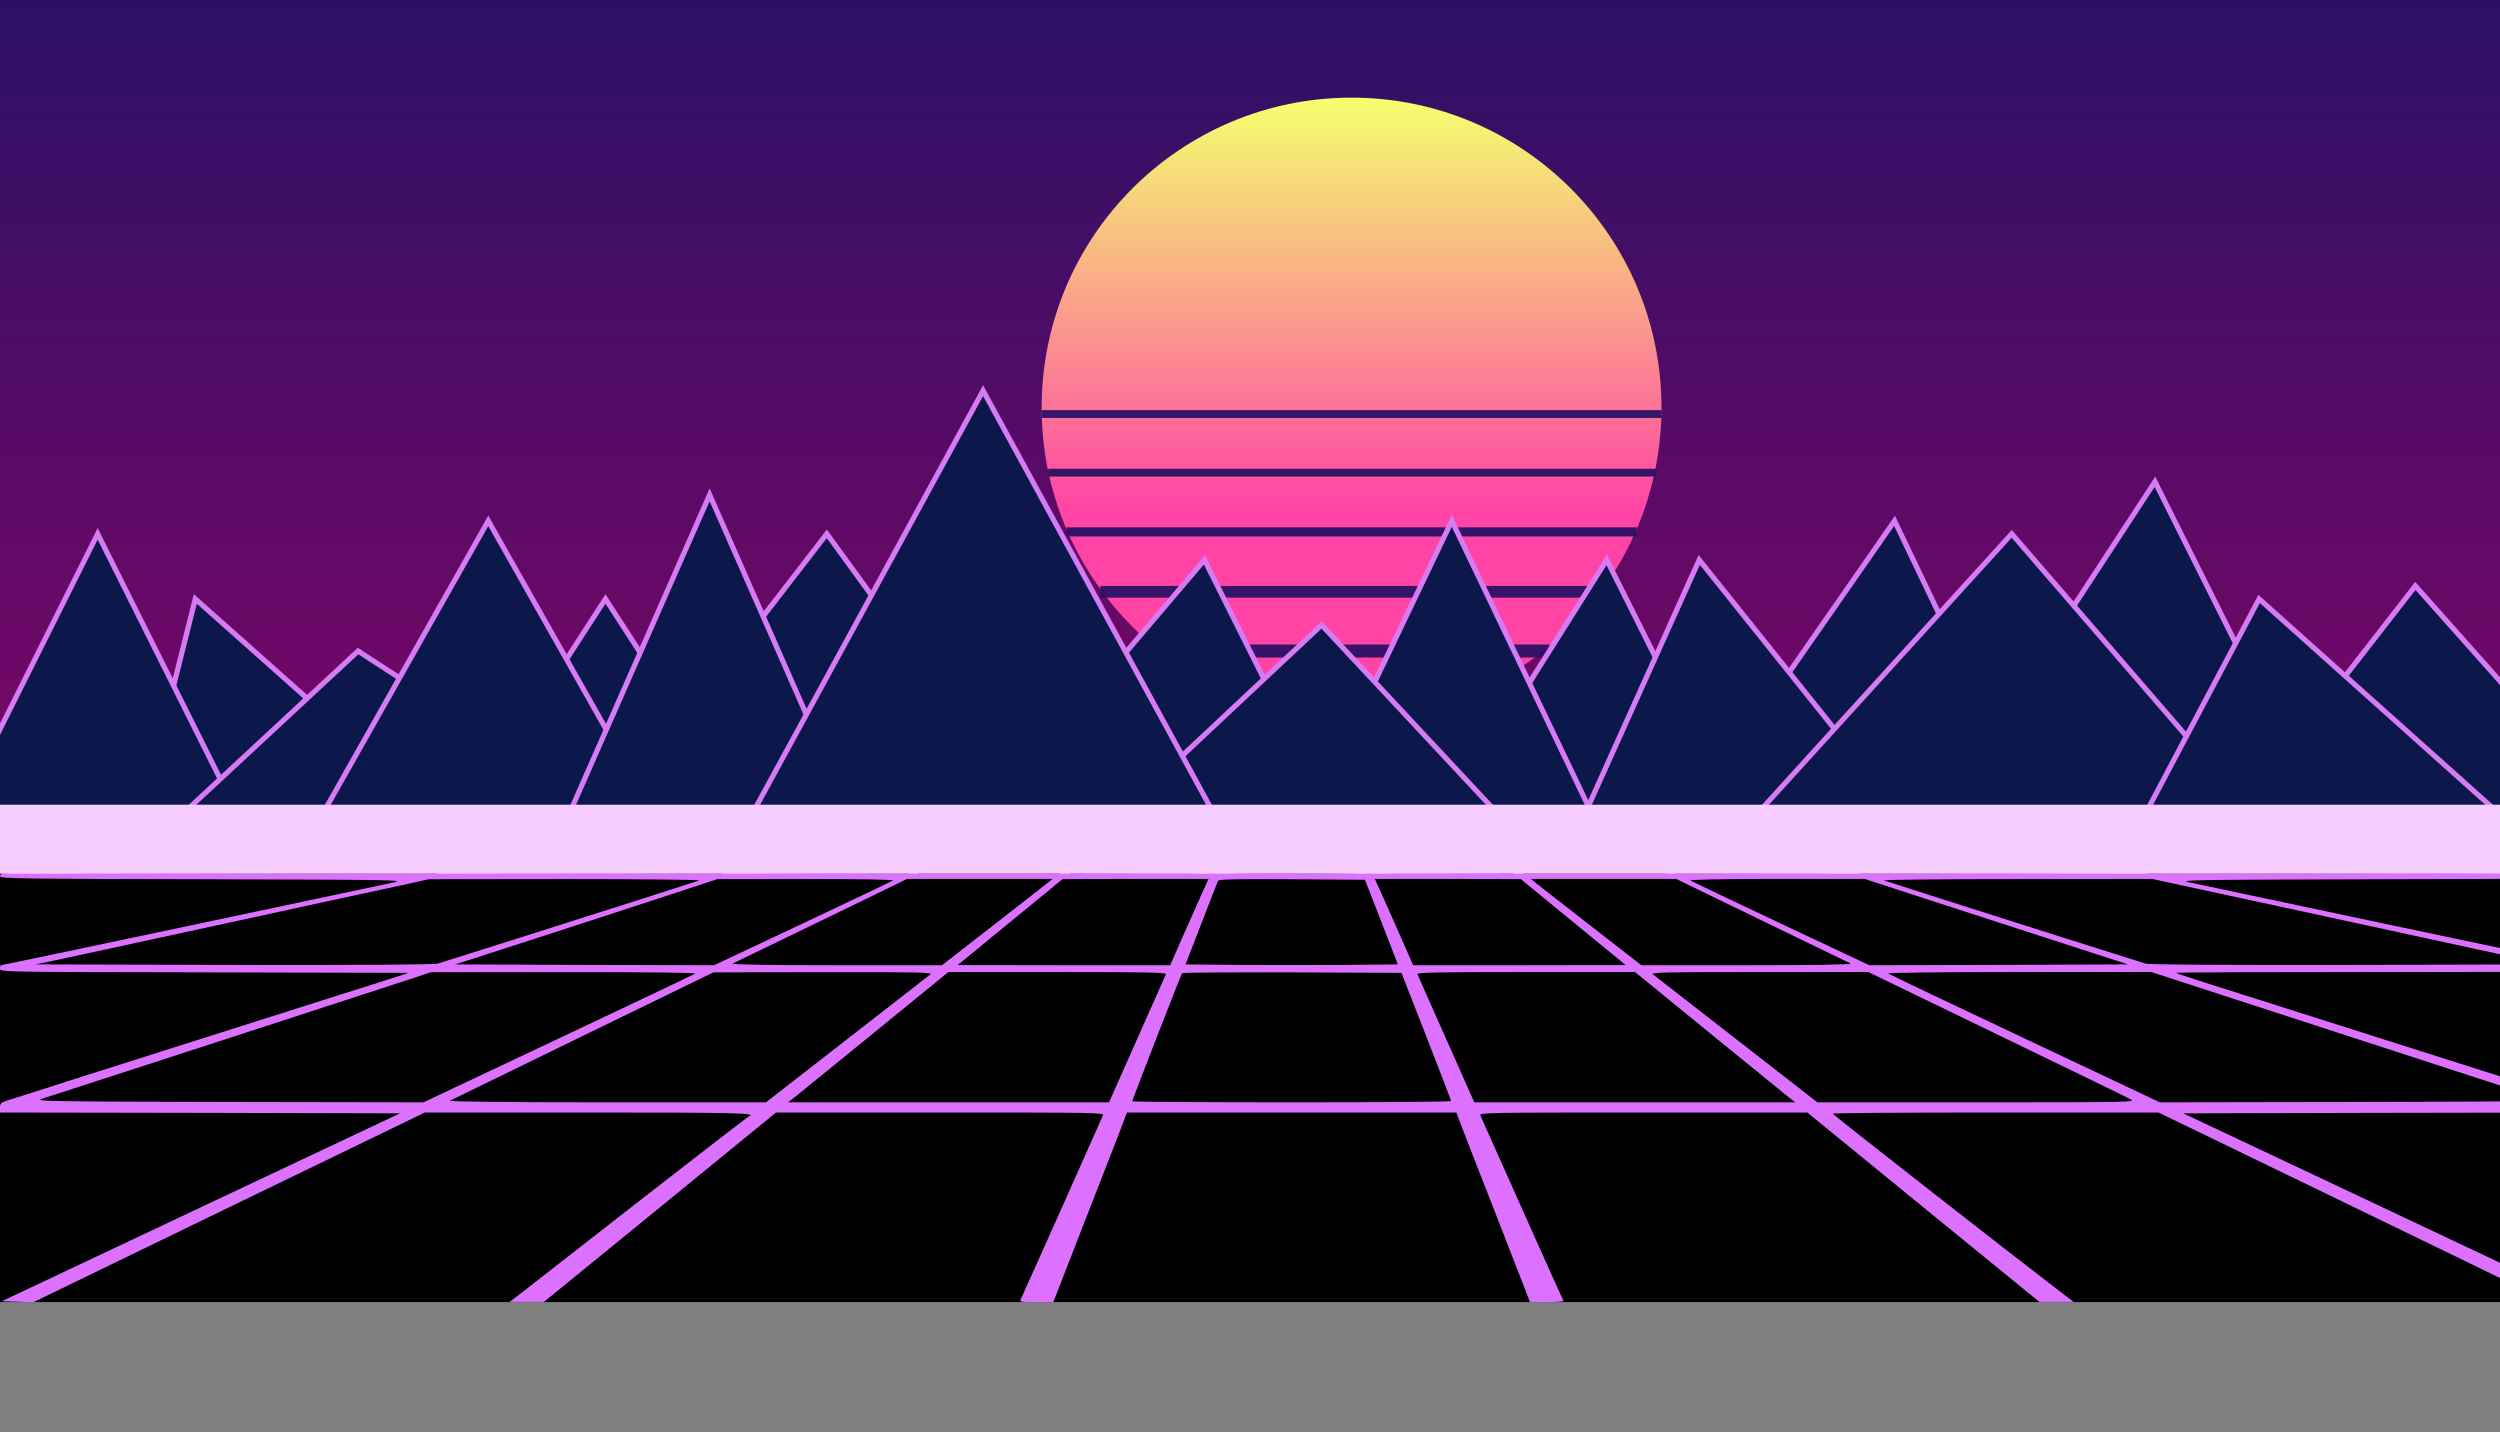 <svg id="bg" xmlns="http://www.w3.org/2000/svg" xmlns:xlink="http://www.w3.org/1999/xlink" width="1920" height="1100" 
style="" viewBox="0 0 1920 1100">
  <rect x="0" y="0" width="1920" height="1100" fill="#808080" stroke="none"/>
  <defs>
    <linearGradient id="linear-gradient-bg" x1="0.5" x2="0.5" y2="1.7" gradientUnits="objectBoundingBox">
      <stop offset="0.001" stop-color="#2b1165"/>
      <stop offset="0.954" stop-color="#A90068"/>
    </linearGradient>
    <linearGradient id="linear-gradient-2" x1="0.5" x2="0.5" y2="0.699" gradientUnits="objectBoundingBox">
      <stop offset="0.001" stop-color="#F5FF6E"/>
      <stop offset="0.954" stop-color="#FF44A5" stop-opacity="0.999"/>
    </linearGradient>
    <linearGradient id="linear-gradient-3" x1="0.5" x2="0.5" y1="0.1" y2="0.95" gradientUnits="objectBoundingBox">
      <stop offset="0.001" stop-color="#000000" stop-opacity="0.9"/>
      <stop offset="0.2" stop-color="#2B00FF" stop-opacity="1"/>
      <stop offset="0.3" stop-color="#2B00FF" stop-opacity="0.9"/>
      <stop offset="0.2" stop-color="#FFFFFF" stop-opacity="1"/>
      <stop offset="0.5" stop-color="#000000" stop-opacity="0.4"/>
      <stop offset="0.6" stop-color="#000000" stop-opacity="1"/>
      <stop offset="0.8" stop-color="#F200FF" stop-opacity="0.8"/>
      <stop offset="1" stop-color="#FFFFFF" stop-opacity="0.9"/>
    </linearGradient>
    <linearGradient id="linear-gradient-4" x1="0.1" x2="2.5" y2="0.99" gradientUnits="objectBoundingBox">
      <stop offset="0"/>
      <stop offset="0.3" stop-color="#1EF0FF"/>
    </linearGradient>
    <linearGradient id="linear-gradient-5" x1="0.1" x2="2.5" y2="0.99" gradientUnits="objectBoundingBox">
      <stop offset="0"/>
      <stop offset="0.3" stop-color="#F200FF"/>
    </linearGradient>
  </defs>
  <rect id="Rectangle_bg_grid" data-name="Rectangle bg Grid" width="1920" height="500" fill="black" transform="translate(0 500)"/>
  <rect id="Rectangle_bg" data-name="Rectangle bg" width="1920" height="600" fill="url(#linear-gradient-bg)"/>
  <circle id="Ellipse_1" data-name="Ellipse 1" cx="0" cy="98" r="238" transform="translate(1038 215)" fill="url(#linear-gradient-2)"
  style="filter: drop-shadow(0 0 58px #F00090); overflow: visible;"
  />
  <g id="Group_1" data-name="Group 1" opacity="0.95" fill="#2b1165" style="filter: drop-shadow(0 0 98px #F00090); overflow: visible;">
    <rect id="Rectangle_2-1" data-name="Rectangle 2" width="476" height="6" transform="translate(800 315)"/>
    <rect id="Rectangle_2-2" data-name="Rectangle 2" width="467" height="6" transform="translate(805 360)"/>
    <rect id="Rectangle_2-3" data-name="Rectangle 2" width="438" height="7" transform="translate(819 405)"/>
    <rect id="Rectangle_2-4" data-name="Rectangle 2" width="387" height="9" transform="translate(845 450)"/>
    <rect id="Rectangle_2-5" data-name="Rectangle 2" width="303" height="10" transform="translate(887 495)"/>
  </g>
  <g id="Grid" data-name="Group Grid" transform="translate(0,1182) scale(0.155,-0.130)"
  fill="#DC71FF" stroke="none" style="filter: drop-shadow(0 0 78px #F200FF); overflow: visible;">
    <path d="M238 4863 c39 -2 105 -2 145 0 39 1 7 3 -73 3 -80 0 -112 -2 -72 -3z"/>
    <path d="M2383 4863 c15 -2 39 -2 55 0 15 2 2 4 -28 4 -30 0 -43 -2 -27 -4z"/>
    <path d="M6245 4860 c-3 -6 1 -7 9 -4 18 7 21 14 7 14 -6 0 -13 -4 -16 -10z"/>
    <path d="M6530 4866 c0 -2 7 -7 16 -10 8 -3 12 -2 9 4 -6 10 -25 14 -25 6z"/>
    <path d="M10363 4863 c15 -2 39 -2 55 0 15 2 2 4 -28 4 -30 0 -43 -2 -27 -4z"/>
    <path d="M12418 4863 c39 -2 105 -2 145 0 39 1 7 3 -73 3 -80 0 -112 -2 -72 -3z"/>
    <path d="M6314 4770 l-29 -80 -100 0 -99 0 74 77 c75 77 65 71 -40 -26 l-55
    -51 -100 1 c-94 0 -98 1 -72 15 15 8 27 17 27 20 0 3 -16 -4 -36 -15 -40 -24
    -6 -22 -474 -20 -102 1 -194 1 -205 1 -11 0 -146 0 -300 0 -154 0 -291 1 -305
    0 -14 0 -216 -1 -450 -3 l-425 -3 360 -6 c198 -3 349 -7 335 -8 -14 -2 -20 -5
    -15 -8 6 -2 53 2 106 9 114 14 593 12 569 -3 -19 -12 -18 -12 65 3 43 7 132
    11 230 9 148 -3 158 -4 135 -18 -17 -10 -18 -13 -5 -9 63 22 95 25 200 23
    l117 -3 -130 -72 -129 -73 -184 1 -184 0 143 56 c78 31 141 58 139 60 -2 2
    -75 -24 -163 -57 l-159 -60 -278 2 -278 3 231 59 c126 33 228 61 226 63 -2 2
    -120 -25 -263 -61 l-260 -66 -424 1 -424 1 354 61 c195 34 349 63 344 64 -6 2
    -186 -26 -400 -62 l-390 -65 -634 2 -634 3 195 22 c590 66 863 98 845 101 -11
    1 -282 -27 -602 -63 l-581 -65 -964 1 c-530 1 -954 3 -943 5 11 1 313 24 670
    51 358 26 638 49 624 51 -15 2 -213 -11 -440 -28 -805 -60 -945 -70 -1037 -76
    -243 -18 -12 -24 891 -25 854 -1 968 -3 872 -14 -293 -35 -1825 -205 -1839
    -205 -9 0 -16 -4 -16 -10 0 -7 343 -10 1008 -11 554 0 1003 -2 997 -4 -12 -5
    -1978 -335 -1994 -335 -6 0 -11 -7 -11 -15 0 -13 121 -15 1007 -17 953 -3
    1004 -4 943 -19 -36 -9 -487 -123 -1002 -253 -515 -130 -940 -236 -943 -236
    -3 0 -5 -9 -5 -20 0 -20 8 -20 1012 -22 l1013 -3 -70 -27 c-39 -15 -164 -63
    -280 -106 -387 -146 -897 -340 -1260 -477 -198 -76 -372 -142 -387 -147 -22
    -8 -28 -16 -28 -39 l0 -29 991 -2 991 -3 -987 -555 -986 -555 78 -3 78 -3 970
    561 970 560 808 0 c717 0 845 -3 799 -22 -5 -1 -256 -233 -558 -513 -302 -281
    -567 -528 -589 -548 l-40 -36 85 0 85 0 575 559 575 560 814 0 c770 0 813 -1
    806 -17 -4 -10 -94 -252 -201 -538 -107 -286 -199 -530 -204 -542 -9 -23 -9
    -23 74 -23 l85 0 164 502 c91 277 173 529 183 561 l18 57 816 0 816 0 18 -57
    c10 -32 92 -284 183 -560 l164 -503 85 0 c47 0 83 3 81 8 -3 4 -95 248 -205
    542 -110 294 -203 543 -207 553 -7 16 36 17 806 17 l814 0 575 -560 575 -559
    85 0 85 0 -63 57 c-261 238 -1131 1049 -1131 1055 -1 4 362 7 807 7 l807 0
    970 -560 970 -561 78 3 78 3 -986 555 -987 555 991 3 991 2 0 29 c0 23 -6 31
    -27 39 -16 5 -309 117 -653 247 -344 130 -724 274 -845 320 -121 46 -280 106
    -354 134 -74 28 -137 53 -139 56 -3 3 450 5 1006 5 1005 0 1012 0 1012 20 0
    11 -2 20 -5 20 -3 0 -428 106 -943 236 -515 130 -966 244 -1002 253 -61 15
    -10 16 943 19 886 2 1007 4 1007 17 0 8 -5 15 -11 15 -17 0 -1982 330 -1994
    335 -5 2 443 4 998 4 664 1 1007 4 1007 11 0 6 -7 10 -16 10 -14 0 -1546 170
    -1839 205 -96 11 18 13 873 14 902 1 1133 7 890 25 -92 6 -232 16 -1037 76
    -227 17 -425 30 -440 28 -14 -2 267 -25 624 -51 358 -27 659 -50 670 -51 11
    -2 -413 -4 -943 -5 l-964 -1 -581 65 c-320 36 -591 64 -602 63 -18 -3 255 -35
    845 -101 l195 -22 -634 -3 -634 -2 -390 65 c-214 36 -394 64 -400 62 -5 -1
    149 -30 344 -64 l354 -61 -425 -1 -425 -1 -273 69 c-151 38 -276 72 -279 75
    -12 12 482 11 576 -1 53 -7 101 -11 106 -9 6 3 -1 6 -15 8 -14 1 137 5 335 8
    l360 6 -425 3 c-234 2 -436 3 -450 3 -14 1 -151 0 -305 0 -154 0 -289 0 -300
    0 -11 0 -103 0 -205 -1 -468 -2 -434 -4 -474 20 -20 11 -36 18 -36 15 0 -3 12
    -12 28 -20 25 -14 21 -15 -73 -15 l-100 -1 -55 51 c-105 97 -115 103 -40 26
    l74 -77 -99 0 -100 0 -29 80 c-16 45 -30 79 -33 77 -2 -3 8 -37 22 -78 14 -40
    25 -74 25 -76 0 -2 -45 -3 -100 -3 -55 0 -100 1 -100 3 0 2 11 36 25 76 14 41
    24 75 22 78 -3 2 -17 -32 -33 -77z m1639 -171 l248 -64 -278 -3 -278 -2 -159
    60 c-88 33 -161 59 -163 57 -2 -2 61 -29 139 -60 l143 -56 -184 0 -184 -1
    -111 62 c-61 34 -120 67 -130 74 -16 11 35 13 279 13 164 0 300 2 302 4 7 7
    121 -18 376 -84z m-1978 6 l-80 -74 -155 -1 -155 0 130 75 130 74 105 0 105 0
    -80 -74z m277 0 l-27 -75 -155 0 -155 1 78 74 79 75 103 0 104 0 -27 -75z
    m276 7 c12 -38 22 -71 22 -75 0 -4 -67 -7 -150 -7 -82 0 -150 3 -150 7 0 4 10
    37 22 75 l22 68 106 0 106 0 22 -68z m279 -7 l78 -74 -155 -1 -155 0 -27 75
    -27 75 104 0 103 0 79 -75z m278 0 l130 -75 -155 0 -155 1 -80 74 -80 74 105
    0 105 0 130 -74z m-3705 -110 c-41 -7 -331 -56 -644 -109 l-569 -96 -976 1
    -976 1 245 29 c135 15 324 37 420 48 96 12 375 43 620 71 245 27 472 54 505
    59 33 5 373 8 755 9 600 0 685 -2 620 -13z m635 -95 l-430 -110 -650 1 -650 1
    160 28 c88 16 243 43 345 60 102 17 309 53 460 80 l275 48 460 0 460 1 -430
    -109z m1074 106 c-2 -2 -130 -51 -284 -110 l-280 -106 -430 1 c-366 1 -423 3
    -385 14 25 7 189 49 365 95 176 45 340 88 365 95 31 9 138 13 349 14 167 0
    302 -1 300 -3z m430 0 c-2 -2 -89 -51 -193 -110 l-188 -106 -279 2 -279 3 273
    106 272 107 199 1 c110 1 197 -1 195 -3z m269 -74 c-46 -44 -99 -93 -120 -111
    l-36 -31 -226 2 -227 3 183 107 183 106 163 1 163 1 -83 -78z m388 -32 l-41
    -110 -234 0 -233 0 113 110 114 109 161 1 161 0 -41 -110z m421 5 c18 -55 33
    -103 33 -107 0 -5 -103 -8 -230 -8 -126 0 -230 3 -230 6 0 7 61 197 67 207 2
    4 77 6 166 5 l161 -3 33 -100z m422 -5 l113 -110 -233 0 -234 0 -41 110 -41
    110 161 0 161 -1 114 -109z m415 3 l187 -108 -227 -3 -226 -2 -36 31 c-21 18
    -74 67 -120 111 l-83 78 159 0 160 0 186 -107z m508 0 l278 -108 -279 -3 -279
    -2 -188 106 c-104 59 -191 108 -193 110 -2 2 83 4 189 4 l194 0 278 -107z
    m431 88 c39 -11 207 -54 372 -97 165 -42 320 -82 345 -89 38 -11 -19 -13 -385
    -14 l-430 -1 -280 106 c-154 59 -282 108 -284 110 -2 2 129 4 293 4 261 0 305
    -2 369 -19z m1345 -61 c257 -44 541 -93 632 -109 l165 -29 -650 -1 -650 -1
    -430 110 -430 109 448 0 448 1 467 -80z m1317 42 c273 -33 759 -89 1254 -144
    l295 -33 -975 -3 -974 -2 -570 96 c-313 53 -604 102 -645 109 -65 11 24 13
    640 11 l715 -2 260 -32z m-7556 -206 c-2 -2 -302 -79 -666 -170 l-661 -166
    -984 1 c-540 1 -972 4 -958 6 14 2 450 78 970 168 l945 163 679 1 c374 1 677
    -1 675 -3z m941 -13 c-30 -13 -445 -172 -757 -289 l-91 -34 -652 2 -652 3 124
    31 c195 50 693 179 938 243 l225 59 450 0 c414 0 447 -1 415 -15z m667 11 c-3
    -3 -137 -80 -298 -170 l-292 -164 -423 2 -424 3 428 167 427 166 294 1 c162 1
    292 -2 288 -5z m503 -18 c-14 -13 -96 -89 -183 -170 l-158 -146 -351 0 -352 0
    294 170 295 170 240 0 240 0 -25 -24z m530 15 c0 -4 -27 -80 -59 -167 l-59
    -159 -352 -3 -352 -2 173 169 174 170 238 1 c130 0 237 -4 237 -9z m571 -148
    c28 -87 54 -164 57 -170 3 -10 -71 -13 -348 -13 -277 0 -351 3 -348 13 3 6 29
    83 57 170 l53 157 238 0 238 0 53 -157z m638 -14 l173 -169 -352 2 -352 3 -59
    159 c-32 87 -59 163 -59 167 0 5 107 9 238 9 l237 -1 174 -170z m631 1 l294
    -170 -352 0 -351 0 -158 146 c-87 81 -169 157 -183 170 l-25 24 240 0 240 0
    295 -170z m757 3 l433 -168 -424 -3 -423 -2 -292 164 c-161 90 -295 167 -298
    170 -4 3 124 6 282 6 l289 0 433 -167z m751 106 c130 -34 365 -95 522 -135
    157 -41 343 -89 413 -106 l129 -33 -652 -3 -652 -2 -91 34 c-312 117 -727 276
    -757 289 -32 14 0 15 408 16 l442 1 238 -61z m2091 -95 c498 -86 940 -162 981
    -169 64 -11 -68 -13 -908 -14 l-984 -1 -661 166 c-364 91 -664 168 -666 170
    -2 2 296 4 664 4 l668 0 906 -156z m-8094 -223 c-31 -13 -429 -164 -870 -331
    -220 -83 -411 -155 -425 -160 -16 -7 -384 -9 -1010 -8 l-984 3 89 22 c50 13
    169 43 265 68 96 25 272 71 390 101 118 30 265 68 325 84 61 16 218 57 350 91
    132 34 305 78 385 99 l145 38 680 1 c374 0 671 -4 660 -8z m960 0 c-6 -5 -207
    -119 -449 -255 l-438 -246 -641 2 -641 3 400 154 c219 85 512 198 649 252
    l250 98 440 0 c250 1 435 -3 430 -8z m760 -20 c-17 -16 -140 -131 -274 -255
    l-244 -226 -526 0 c-317 0 -520 4 -511 10 8 5 206 119 440 254 l425 246 360 0
    360 0 -30 -29z m768 -63 c-19 -51 -62 -166 -95 -255 l-60 -163 -527 0 -526 1
    260 254 260 254 361 1 362 0 -35 -92z m892 -163 l81 -250 -263 -3 c-145 -1
    -381 -1 -526 0 l-263 3 78 240 c43 132 80 246 83 253 3 10 82 12 366 10 l362
    -3 82 -250z m950 0 l260 -254 -526 -1 -527 0 -60 163 c-33 89 -76 204 -95 255
    l-35 92 362 0 361 -1 260 -254z m935 9 c234 -135 432 -249 440 -254 9 -6 -194
    -10 -511 -10 l-526 0 -244 226 c-134 124 -257 239 -274 255 l-30 29 360 0 360
    0 425 -246z m802 132 c161 -62 455 -176 652 -252 l360 -139 -641 -3 -641 -2
    -438 246 c-242 136 -443 250 -448 255 -6 5 178 9 426 9 l437 0 293 -114z
    m1367 53 c130 -33 296 -76 369 -95 283 -73 405 -105 612 -158 118 -30 294 -76
    390 -101 96 -25 215 -55 265 -68 l89 -22 -984 -3 c-626 -1 -994 1 -1010 8 -14
    5 -205 77 -425 160 -441 167 -839 318 -870 331 -11 4 283 8 654 8 l674 1 236
    -61z m-7454 -498 c-6 -5 -311 -178 -679 -385 l-668 -376 -967 2 c-913 3 -964
    4 -921 20 44 16 1670 646 1840 713 l85 34 660 0 c396 1 655 -3 650 -8z m1165
    -5 c-8 -8 -195 -181 -415 -385 l-400 -371 -790 0 c-496 0 -784 4 -775 10 8 5
    305 178 660 384 l645 374 545 1 c469 1 542 -1 530 -13z m1167 2 c-2 -7 -67
    -181 -143 -385 l-139 -373 -795 0 -795 0 30 28 c17 16 195 189 397 385 l367
    357 542 0 c429 0 540 -3 536 -12z m1290 -368 c67 -206 123 -378 123 -382 0 -5
    -355 -8 -790 -8 -434 0 -790 3 -790 6 0 8 241 747 247 757 2 4 248 6 545 5
    l542 -3 123 -375z m1401 23 c202 -196 380 -369 397 -385 l30 -28 -795 0 -795
    0 -139 373 c-76 204 -141 378 -143 385 -4 9 107 12 536 12 l542 0 367 -357z
    m1423 -9 c349 -201 648 -374 664 -385 30 -18 20 -19 -760 -19 l-790 0 -400
    371 c-220 204 -407 377 -415 385 -12 12 59 14 527 14 l540 0 634 -366z m1101
    237 c1253 -486 1558 -605 1598 -619 43 -16 -9 -17 -921 -20 l-967 -2 -668 376
    c-368 207 -673 380 -678 385 -6 5 251 9 647 9 l656 0 333 -129z"/>
    <path d="M7280 4660 c8 -5 20 -10 25 -10 6 0 3 5 -5 10 -8 5 -19 10 -25 10 -5 0 -3 -5 5 -10z"/>
    <path d="M128 4793 c39 -2 105 -2 145 0 39 1 7 3 -73 3 -80 0 -112 -2 -72 -3z"/>
    <path d="M2263 4793 c26 -2 67 -2 90 0 23 2 2 3 -48 3 -49 0 -68 -1 -42 -3z"/>
    <path d="M3658 4793 c18 -2 45 -2 60 0 15 2 0 4 -33 4 -33 0 -45 -2 -27 -4z"/>
    <path d="M4578 4793 c12 -2 32 -2 45 0 12 2 2 4 -23 4 -25 0 -35 -2 -22 -4z"/>
    <path d="M5188 4793 c6 -2 18 -2 25 0 6 3 1 5 -13 5 -14 0 -19 -2 -12 -5z"/>
    <path d="M5598 4793 c7 -3 16 -2 19 1 4 3 -2 6 -13 5 -11 0 -14 -3 -6 -6z"/>
    <path d="M6020 4790 c-8 -5 -10 -10 -5 -10 6 0 17 5 25 10 8 5 11 10 5 10 -5 0 -17 -5 -25 -10z"/>
    <path d="M6760 4790 c8 -5 20 -10 25 -10 6 0 3 5 -5 10 -8 5 -19 10 -25 10 -5 0 -3 -5 5 -10z"/>
    <path d="M7188 4793 c7 -3 16 -2 19 1 4 3 -2 6 -13 5 -11 0 -14 -3 -6 -6z"/>
    <path d="M7588 4793 c6 -2 18 -2 25 0 6 3 1 5 -13 5 -14 0 -19 -2 -12 -5z"/>
    <path d="M8178 4793 c12 -2 32 -2 45 0 12 2 2 4 -23 4 -25 0 -35 -2 -22 -4z"/>
    <path d="M9088 4793 c18 -2 45 -2 60 0 15 2 0 4 -33 4 -33 0 -45 -2 -27 -4z"/>
    <path d="M10453 4793 c26 -2 67 -2 90 0 23 2 2 3 -48 3 -49 0 -68 -1 -42 -3z"/>
    <path d="M12528 4793 c39 -2 105 -2 145 0 39 1 7 3 -73 3 -80 0 -112 -2 -72 -3z"/>
    <path d="M1983 4783 c26 -2 68 -2 95 0 26 2 4 3 -48 3 -52 0 -74 -1 -47 -3z"/>
    <path d="M3478 4783 c18 -2 45 -2 60 0 15 2 0 4 -33 4 -33 0 -45 -2 -27 -4z"/>
    <path d="M4458 4783 c12 -2 32 -2 45 0 12 2 2 4 -23 4 -25 0 -35 -2 -22 -4z"/>
    <path d="M5113 4783 c9 -2 23 -2 30 0 6 3 -1 5 -18 5 -16 0 -22 -2 -12 -5z"/>
    <path d="M5538 4783 c6 -2 18 -2 25 0 6 3 1 5 -13 5 -14 0 -19 -2 -12 -5z"/>
    <path d="M5828 4783 c7 -3 16 -2 19 1 4 3 -2 6 -13 5 -11 0 -14 -3 -6 -6z"/>
    <path d="M6958 4783 c7 -3 16 -2 19 1 4 3 -2 6 -13 5 -11 0 -14 -3 -6 -6z"/>
    <path d="M7238 4783 c6 -2 18 -2 25 0 6 3 1 5 -13 5 -14 0 -19 -2 -12 -5z"/>
    <path d="M7663 4783 c9 -2 23 -2 30 0 6 3 -1 5 -18 5 -16 0 -22 -2 -12 -5z"/>
    <path d="M8298 4783 c12 -2 32 -2 45 0 12 2 2 4 -23 4 -25 0 -35 -2 -22 -4z"/>
    <path d="M9268 4783 c18 -2 45 -2 60 0 15 2 0 4 -33 4 -33 0 -45 -2 -27 -4z"/>
    <path d="M10723 4783 c26 -2 68 -2 95 0 26 2 4 3 -48 3 -52 0 -74 -1 -47 -3z"/>
    <path d="M1623 4763 c9 -2 25 -2 35 0 9 3 1 5 -18 5 -19 0 -27 -2 -17 -5z"/>
    <path d="M3238 4763 c7 -3 16 -2 19 1 4 3 -2 6 -13 5 -11 0 -14 -3 -6 -6z"/>
    <path d="M4298 4763 c7 -3 16 -2 19 1 4 3 -2 6 -13 5 -11 0 -14 -3 -6 -6z"/>
    <path d="M8488 4763 c7 -3 16 -2 19 1 4 3 -2 6 -13 5 -11 0 -14 -3 -6 -6z"/>
    <path d="M9548 4763 c7 -3 16 -2 19 1 4 3 -2 6 -13 5 -11 0 -14 -3 -6 -6z"/>
    <path d="M11143 4763 c9 -2 25 -2 35 0 9 3 1 5 -18 5 -19 0 -27 -2 -17 -5z"/>
    <path d="M1473 4753 c9 -2 25 -2 35 0 9 3 1 5 -18 5 -19 0 -27 -2 -17 -5z"/>
    <path d="M3128 4753 c6 -2 18 -2 25 0 6 3 1 5 -13 5 -14 0 -19 -2 -12 -5z"/>
    <path d="M9648 4753 c6 -2 18 -2 25 0 6 3 1 5 -13 5 -14 0 -19 -2 -12 -5z"/>
    <path d="M11293 4753 c9 -2 25 -2 35 0 9 3 1 5 -18 5 -19 0 -27 -2 -17 -5z"/>
    <path d="M1223 4743 c15 -2 37 -2 50 0 12 2 0 4 -28 4 -27 0 -38 -2 -22 -4z"/>
    <path d="M2968 4743 c6 -2 18 -2 25 0 6 3 1 5 -13 5 -14 0 -19 -2 -12 -5z"/>
    <path d="M4118 4743 c6 -2 18 -2 25 0 6 3 1 5 -13 5 -14 0 -19 -2 -12 -5z"/>
    <path d="M8658 4743 c6 -2 18 -2 25 0 6 3 1 5 -13 5 -14 0 -19 -2 -12 -5z"/>
    <path d="M9803 4743 c9 -2 23 -2 30 0 6 3 -1 5 -18 5 -16 0 -22 -2 -12 -5z"/>
    <path d="M11533 4743 c15 -2 37 -2 50 0 12 2 0 4 -28 4 -27 0 -38 -2 -22 -4z"/>
    <path d="M1053 4733 c15 -2 37 -2 50 0 12 2 0 4 -28 4 -27 0 -38 -2 -22 -4z"/>
    <path d="M2863 4733 c9 -2 23 -2 30 0 6 3 -1 5 -18 5 -16 0 -22 -2 -12 -5z"/>
    <path d="M4043 4733 c9 -2 23 -2 30 0 6 3 -1 5 -18 5 -16 0 -22 -2 -12 -5z"/>
    <path d="M4838 4733 c7 -3 16 -2 19 1 4 3 -2 6 -13 5 -11 0 -14 -3 -6 -6z"/>
    <path d="M7948 4733 c7 -3 16 -2 19 1 4 3 -2 6 -13 5 -11 0 -14 -3 -6 -6z"/>
    <path d="M8733 4733 c9 -2 23 -2 30 0 6 3 -1 5 -18 5 -16 0 -22 -2 -12 -5z"/>
    <path d="M9913 4733 c9 -2 23 -2 30 0 6 3 -1 5 -18 5 -16 0 -22 -2 -12 -5z"/>
    <path d="M11703 4733 c15 -2 37 -2 50 0 12 2 0 4 -28 4 -27 0 -38 -2 -22 -4z"/>
    <path d="M813 4723 c15 -2 39 -2 55 0 15 2 2 4 -28 4 -30 0 -43 -2 -27 -4z"/>
    <path d="M2708 4723 c12 -2 30 -2 40 0 9 3 -1 5 -23 4 -22 0 -30 -2 -17 -4z"/>
    <path d="M3943 4723 c9 -2 23 -2 30 0 6 3 -1 5 -18 5 -16 0 -22 -2 -12 -5z"/>
    <path d="M4768 4723 c7 -3 16 -2 19 1 4 3 -2 6 -13 5 -11 0 -14 -3 -6 -6z"/>
    <path d="M8018 4723 c7 -3 16 -2 19 1 4 3 -2 6 -13 5 -11 0 -14 -3 -6 -6z"/>
    <path d="M8833 4723 c9 -2 23 -2 30 0 6 3 -1 5 -18 5 -16 0 -22 -2 -12 -5z"/>
    <path d="M10058 4723 c12 -2 30 -2 40 0 9 3 -1 5 -23 4 -22 0 -30 -2 -17 -4z"/>
    <path d="M11933 4723 c15 -2 39 -2 55 0 15 2 2 4 -28 4 -30 0 -43 -2 -27 -4z"/>
    <path d="M627 4713 c18 -2 50 -2 70 0 21 2 7 4 -32 4 -38 0 -55 -2 -38 -4z"/>
    <path d="M2588 4713 c12 -2 30 -2 40 0 9 3 -1 5 -23 4 -22 0 -30 -2 -17 -4z"/>
    <path d="M3863 4713 c9 -2 23 -2 30 0 6 3 -1 5 -18 5 -16 0 -22 -2 -12 -5z"/>
    <path d="M4718 4713 c7 -3 16 -2 19 1 4 3 -2 6 -13 5 -11 0 -14 -3 -6 -6z"/>
    <path d="M5278 4713 c7 -3 16 -2 19 1 4 3 -2 6 -13 5 -11 0 -14 -3 -6 -6z"/>
    <path d="M7508 4713 c7 -3 16 -2 19 1 4 3 -2 6 -13 5 -11 0 -14 -3 -6 -6z"/>
    <path d="M8068 4713 c7 -3 16 -2 19 1 4 3 -2 6 -13 5 -11 0 -14 -3 -6 -6z"/>
    <path d="M8913 4713 c9 -2 23 -2 30 0 6 3 -1 5 -18 5 -16 0 -22 -2 -12 -5z"/>
    <path d="M10178 4713 c12 -2 30 -2 40 0 9 3 -1 5 -23 4 -22 0 -30 -2 -17 -4z"/>
    <path d="M12097 4713 c18 -2 50 -2 70 0 21 2 7 4 -32 4 -38 0 -55 -2 -38 -4z"/>
    <path d="M418 4703 c23 -2 59 -2 80 0 20 2 1 4 -43 4 -44 0 -61 -2 -37 -4z"/>
    <path d="M2433 4703 c15 -2 37 -2 50 0 12 2 0 4 -28 4 -27 0 -38 -2 -22 -4z"/>
    <path d="M3763 4703 c9 -2 25 -2 35 0 9 3 1 5 -18 5 -19 0 -27 -2 -17 -5z"/>
    <path d="M4648 4703 c6 -2 18 -2 25 0 6 3 1 5 -13 5 -14 0 -19 -2 -12 -5z"/>
    <path d="M8128 4703 c6 -2 18 -2 25 0 6 3 1 5 -13 5 -14 0 -19 -2 -12 -5z"/>
    <path d="M9003 4703 c9 -2 25 -2 35 0 9 3 1 5 -18 5 -19 0 -27 -2 -17 -5z"/>
    <path d="M10323 4703 c15 -2 37 -2 50 0 12 2 0 4 -28 4 -27 0 -38 -2 -22 -4z"/>
    <path d="M12308 4703 c23 -2 59 -2 80 0 20 2 1 4 -43 4 -44 0 -61 -2 -37 -4z"/>
    <path d="M110 4690 l-115 -6 145 -2 c80 -1 152 3 160 8 16 11 11 11 -190 0z"/>
    <path d="M2309 4696 c-4 -4 -449 -8 -990 -9 l-984 -2 810 -5 c446 -3 794 -8
    775 -11 -19 -3 8 -4 60 -2 52 3 160 8 239 11 199 10 1243 2 1206 -9 -24 -7
    -20 -7 18 -4 26 3 97 8 158 11 60 4 112 12 116 17 4 7 -6 8 -28 3 -41 -8
    -1265 -8 -1329 0 -25 3 -48 3 -51 0z"/>
    <path d="M9083 4693 c4 -5 56 -13 116 -17 61 -3 132 -8 158 -11 38 -3 42 -3
    18 4 -37 11 1007 19 1206 9 79 -3 187 -8 239 -11 52 -2 79 -1 60 2 -19 3 330
    8 775 11 l810 5 -980 4 c-539 2 -998 4 -1020 4 -22 0 -328 -1 -680 -2 -352 -1
    -655 1 -674 5 -22 5 -32 4 -28 -3z"/>
    <path d="M12500 4690 c14 -9 309 -15 299 -6 -2 2 -74 6 -159 9 -100 4 -150 3
    -140 -3z"/>
    <path d="M1665 4650 l-70 -6 60 -1 c33 0 92 3 130 7 l70 7 -60 0 c-33 0 -91
    -3 -130 -7z"/>
    <path d="M11015 4650 c39 -4 97 -7 130 -7 l60 0 -75 7 c-41 4 -100 7 -130 7
    -53 0 -53 0 15 -7z"/>
  </g>

  <g id="mountains" data-name="Group 2" opacity="1" fill="#2b1165" style="filter: drop-shadow(0 0 11px #F200FF); overflow: visible;">
    <polygon id="Triangle-2" points="5,135 45,-25 225,135" fill="#0C174C" stroke="#D67BF3" stroke-width="4" transform="translate(105 485)"/>
    <polygon id="Triangle-1" points="5,135 115,-85 225,135" fill="#0C174C" stroke="#D67BF3" stroke-width="4" transform="translate(-40 495)"/>
    <polygon id="Triangle-3" points="5,135 145,5 345,135" fill="#0C174C" stroke="#D67BF3" stroke-width="4" transform="translate(130 495)"/>
    <polygon id="Triangle-5" points="5,135 115,-35 225,135" fill="#0C174C" stroke="#D67BF3" stroke-width="4" transform="translate(350 495)"/>
    <polygon id="Triangle-4" points="-15,135 115,-95 245,135" fill="#0C174C" stroke="#D67BF3" stroke-width="4" transform="translate(260 495)"/>
    <polygon id="Triangle-7" points="-45,135 125,-85 285,135" fill="#0C174C" stroke="#D67BF3" stroke-width="4" transform="translate(510 495)"/>
    <polygon id="Triangle-6" points="5,135 115,-115 225,135" fill="#0C174C" stroke="#D67BF3" stroke-width="4" transform="translate(430 495)"/>
    <polygon id="Triangle-9" points="-45,135 125,-65 225,135" fill="#0C174C" stroke="#D67BF3" stroke-width="4" transform="translate(800 495)"/>
    <polygon id="Triangle-12" points="19,135 145,-65 245,135" fill="#0C174C" stroke="#D67BF3" stroke-width="4" transform="translate(1089 495)"/>
    <polygon id="Triangle-11" points="5,135 115,-95 225,135" fill="#0C174C" stroke="#D67BF3" stroke-width="4" transform="translate(1000 495)"/>
    <polygon id="Triangle-10" points="5,135 165,-15 305,135" fill="#0C174C" stroke="#D67BF3" stroke-width="4" transform="translate(850 495)"/>
    <polygon id="Triangle-8" points="-25,135 155,-195 335,135" fill="#0C174C" stroke="#D67BF3" stroke-width="4" transform="translate(600 495)"/>
    <polygon id="Triangle-14" points="-15,135 145,-95 255,135" fill="#0C174C" stroke="#D67BF3" stroke-width="4" transform="translate(1310 495)"/>
    <polygon id="Triangle-13" points="35,135 125,-65 285,135" fill="#0C174C" stroke="#D67BF3" stroke-width="4" transform="translate(1180 495)"/>
    <polygon id="Triangle-16" points="-25,135 145,-125 275,135" fill="#0C174C" stroke="#D67BF3" stroke-width="4" transform="translate(1510 495)"/>
    <polygon id="Triangle-15" points="-25,135 175,-85 365,135" fill="#0C174C" stroke="#D67BF3" stroke-width="4" transform="translate(1370 495)"/>
    <polygon id="Triangle-18" points="-5,135 135,-45 295,135" fill="#0C174C" stroke="#D67BF3" stroke-width="4" transform="translate(1720 495)"/>
    <polygon id="Triangle-17" points="15,135 105,-35 295,135" fill="#0C174C" stroke="#D67BF3" stroke-width="4" transform="translate(1630 495)"/>
  </g>

  <rect id="Rectangle_3" data-name="Rectangle 3" width="1920" height="53" transform="translate(0 618)" fill="#F7CCFF"
  style="filter: drop-shadow(0 0 18px #D67BF3) blur(8px); overflow: visible;"/>
</svg>
